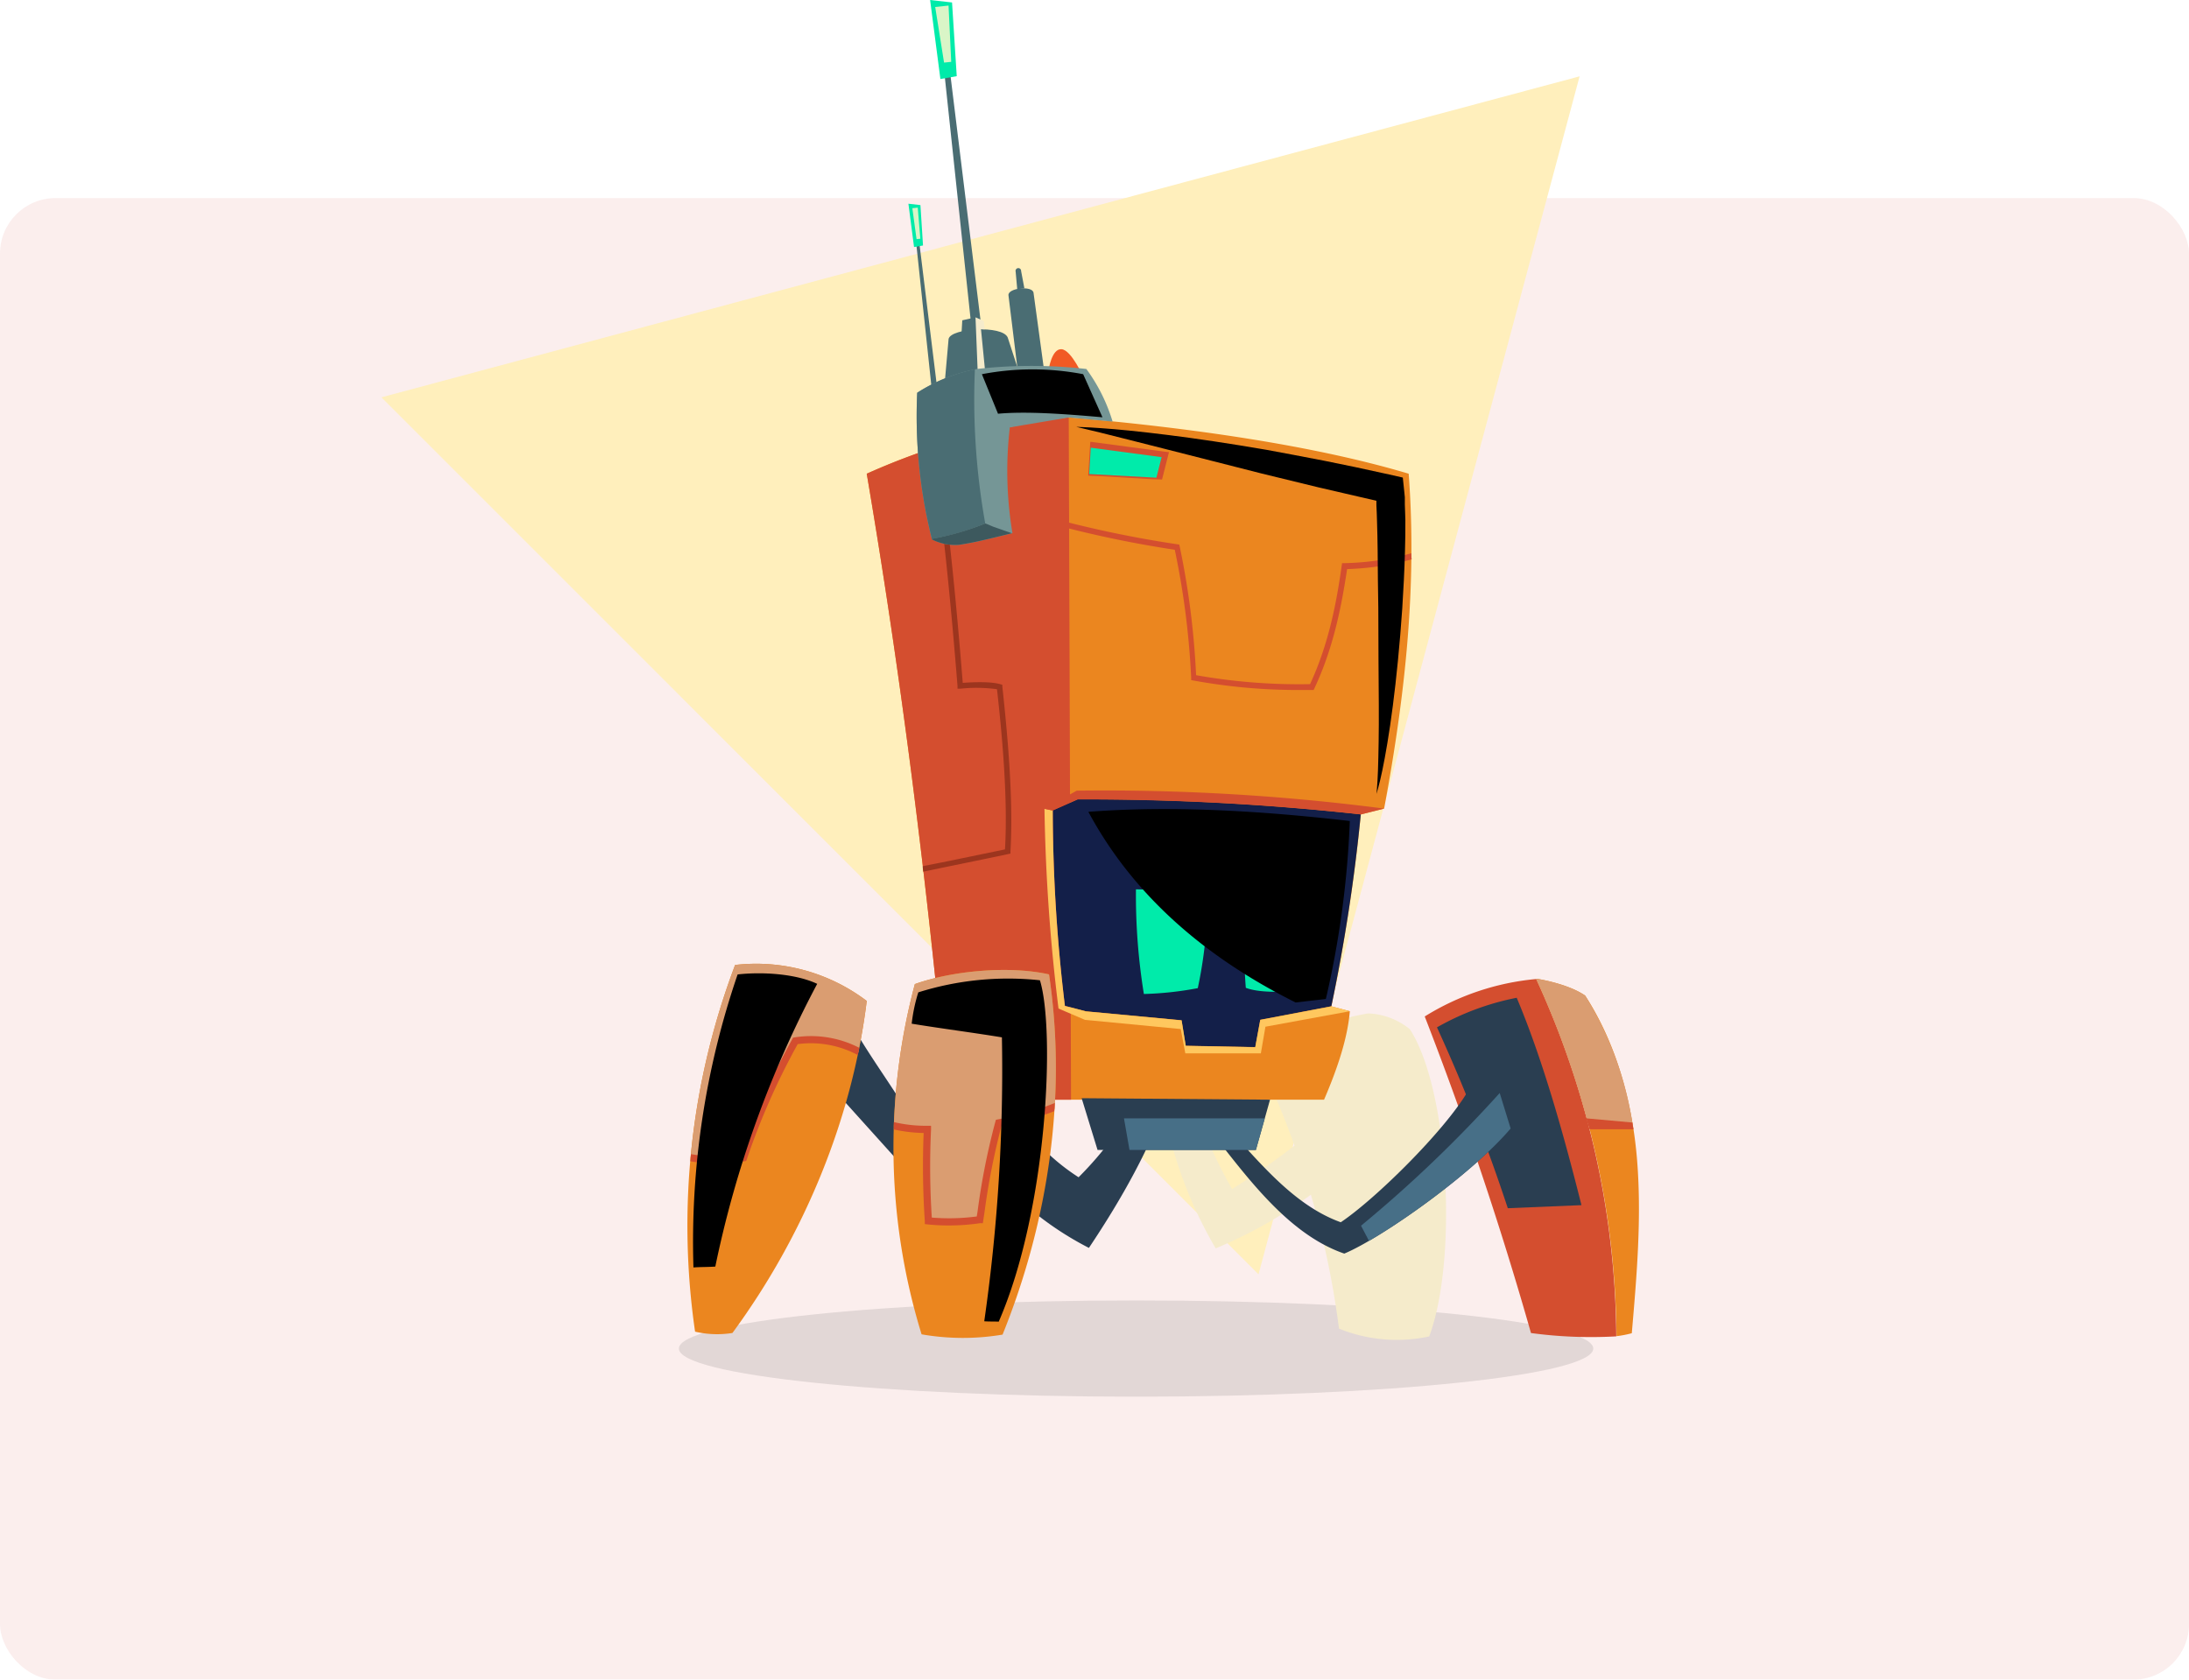 <svg xmlns="http://www.w3.org/2000/svg" xmlns:xlink="http://www.w3.org/1999/xlink" width="393.978" height="302.349" viewBox="0 0 393.978 302.349">
  <defs>
    <linearGradient id="linear-gradient" x1="1377.875" y1="1630.094" x2="1380.287" y2="1628.621" gradientUnits="objectBoundingBox">
      <stop offset="0" stop-color="#f5ebcb"/>
      <stop offset="0.41" stop-color="#b8c2b2"/>
      <stop offset="0.84" stop-color="#759696"/>
    </linearGradient>
    <linearGradient id="linear-gradient-2" x1="49.289" y1="281.495" x2="48.788" y2="282.164" xlink:href="#linear-gradient"/>
    <linearGradient id="linear-gradient-3" x1="133.847" y1="258.491" x2="134.662" y2="257.415" gradientUnits="objectBoundingBox">
      <stop offset="0" stop-color="#ffcb5d"/>
      <stop offset="0.74" stop-color="#ed8e26"/>
      <stop offset="0.84" stop-color="#eb861f"/>
    </linearGradient>
    <linearGradient id="linear-gradient-4" x1="142.307" y1="626.948" x2="142.695" y2="625.777" gradientUnits="objectBoundingBox">
      <stop offset="0" stop-color="#ffefbc"/>
      <stop offset="0.26" stop-color="#f7dead"/>
      <stop offset="0.77" stop-color="#e4b285"/>
      <stop offset="1" stop-color="#da9d71"/>
    </linearGradient>
    <linearGradient id="linear-gradient-5" x1="25.728" y1="137.143" x2="25.606" y2="135.974" xlink:href="#linear-gradient-3"/>
    <linearGradient id="linear-gradient-6" x1="85.335" y1="251.06" x2="84.542" y2="249.957" xlink:href="#linear-gradient-3"/>
    <linearGradient id="linear-gradient-7" x1="85.48" y1="365.319" x2="84.914" y2="364.176" xlink:href="#linear-gradient-4"/>
    <linearGradient id="linear-gradient-8" x1="76.459" y1="249.344" x2="77.336" y2="248.496" xlink:href="#linear-gradient-3"/>
    <linearGradient id="linear-gradient-9" x1="78.023" y1="469.059" x2="78.504" y2="468.202" xlink:href="#linear-gradient-4"/>
    <radialGradient id="radial-gradient" cx="0.614" cy="0.375" r="0.812" gradientTransform="matrix(0.805, 0, 0, -1, 8.825, 747.352)" gradientUnits="objectBoundingBox">
      <stop offset="0.01" stop-color="#22567d"/>
      <stop offset="0.25" stop-color="#204e76"/>
      <stop offset="0.63" stop-color="#1a3a62"/>
      <stop offset="1" stop-color="#131f49"/>
    </radialGradient>
    <linearGradient id="linear-gradient-10" x1="53.479" y1="479.477" x2="52.784" y2="478.417" gradientUnits="objectBoundingBox">
      <stop offset="0" stop-color="#858274"/>
      <stop offset="0.72" stop-color="#262521"/>
      <stop offset="1"/>
    </linearGradient>
    <linearGradient id="linear-gradient-11" x1="42.492" y1="254.53" x2="42.01" y2="253.835" gradientUnits="objectBoundingBox">
      <stop offset="0.17" stop-color="#bdb58f"/>
      <stop offset="0.26" stop-color="#b3ac88"/>
      <stop offset="0.41" stop-color="#999274"/>
      <stop offset="0.6" stop-color="#6e6953"/>
      <stop offset="0.82" stop-color="#333127"/>
      <stop offset="1"/>
    </linearGradient>
    <linearGradient id="linear-gradient-12" x1="70.803" y1="522.647" x2="70.114" y2="521.496" xlink:href="#linear-gradient"/>
    <linearGradient id="linear-gradient-13" x1="110.996" y1="314.116" x2="111.048" y2="313.037" gradientUnits="objectBoundingBox">
      <stop offset="0" stop-color="#c4bfaa"/>
      <stop offset="0.5" stop-color="#646157"/>
      <stop offset="1"/>
    </linearGradient>
    <linearGradient id="linear-gradient-14" x1="101.823" y1="269.243" x2="102.059" y2="268.123" xlink:href="#linear-gradient-13"/>
    <linearGradient id="linear-gradient-15" x1="114.631" y1="1953.462" x2="114.025" y2="1951.425" xlink:href="#linear-gradient-11"/>
  </defs>
  <g id="Grupo_63935" data-name="Grupo 63935" transform="translate(-1020.021 -8793.59)">
    <g id="Image_Place_Holder" data-name="Image Place Holder" transform="translate(1020.021 8829.245)" opacity="0.1">
      <rect id="Image_Place_Holder-2" data-name="Image Place Holder" width="393.978" height="266.693" rx="10" fill="#d44f4a"/>
    </g>
    <g id="Grupo_63781" data-name="Grupo 63781" transform="translate(419.458 5824.293)">
      <g id="Grupo_63780" data-name="Grupo 63780">
        <g id="Layer_1" data-name="Layer 1">
          <g id="Grupo_63779" data-name="Grupo 63779">
            <path id="Trazado_134252" data-name="Trazado 134252" d="M884.86,2983.037l-28.9,107.82-28.887,107.83-78.934-78.934L669.21,3040.82l107.82-28.9Z" fill="#ffefbc"/>
            <g id="Grupo_63778" data-name="Grupo 63778">
              <path id="Trazado_134253" data-name="Trazado 134253" d="M887.321,3212.052c0,4.784-36.839,8.661-82.29,8.661s-82.28-3.877-82.28-8.661,36.839-8.661,82.28-8.661S887.321,3207.269,887.321,3212.052Z" opacity="0.1" style="isolation: isolate"/>
              <g id="Grupo_63777" data-name="Grupo 63777">
                <g id="Grupo_63775" data-name="Grupo 63775">
                  <path id="Trazado_134254" data-name="Trazado 134254" d="M777.453,3030.318l-5.925-48.256-1.024.108,5.147,48.334Z" fill="#4a6d73"/>
                  <path id="Trazado_134255" data-name="Trazado 134255" d="M771.912,2969.74l.846,13.267-2.943.512-1.85-14.222Z" fill="#00ebaa"/>
                  <path id="Trazado_134256" data-name="Trazado 134256" d="M769.245,3039.235l-3.228-26.269-.561.059,2.8,26.318Z" fill="#4a6d73"/>
                  <path id="Trazado_134257" data-name="Trazado 134257" d="M766.224,3006.215l.463,7.273-1.614.275-1.014-7.795Z" fill="#00ebaa"/>
                  <path id="Trazado_134258" data-name="Trazado 134258" d="M784.107,3036.725l-2.175-6.673c-.926-2.263-10.246-1.712-10.64.256l-.728,8.228Z" fill="#4a6d73"/>
                  <path id="Trazado_134259" data-name="Trazado 134259" d="M784.933,3021.2l-.59-3.111a.5.5,0,1,0-1-.056.484.484,0,0,0,.018.165l.285,3.169Z" fill="#4a6d73"/>
                  <path id="Trazado_134260" data-name="Trazado 134260" d="M795.563,3037.227s-2.146-4.921-3.937-5.068-2.333,3.74-2.333,3.74Z" fill="#f15a24"/>
                  <path id="Trazado_134261" data-name="Trazado 134261" d="M788.614,3036.942l-2.037-14.95c-.187-1.329-4.685-.857-4.508.472l1.693,13.779Z" fill="#4a6d73"/>
                  <path id="Trazado_134262" data-name="Trazado 134262" d="M776.135,3026.421l.492,10.01-3.464.8.591-10.275Z" fill="#4a6d73"/>
                  <path id="Trazado_134263" data-name="Trazado 134263" d="M776.135,3026.421l1.476.65.2,1.506-.689-.02.807,8.2-1.378.01Z" fill="url(#linear-gradient)"/>
                  <path id="Trazado_134264" data-name="Trazado 134264" d="M771.282,2970.3l.482,10.128-1.289.138-1.594-10.01Z" fill="#fff7cc" opacity="0.85" style="isolation: isolate"/>
                  <path id="Trazado_134265" data-name="Trazado 134265" d="M765.741,3006.677l.463,5.59-.679.079-.758-5.571Z" fill="#fff7cc" opacity="0.85" style="isolation: isolate"/>
                </g>
                <path id="Trazado_134266" data-name="Trazado 134266" d="M811.113,3166c-3.543,10.019-8.651,19.084-14.566,27.932a57.162,57.162,0,0,1-10.452-6.889,28.612,28.612,0,0,1,2.283-10.905,37.839,37.839,0,0,0,6.309,5.078,63.162,63.162,0,0,0,11.249-15.245A15.484,15.484,0,0,1,811.113,3166Z" fill="#2a3e51"/>
                <path id="Trazado_134267" data-name="Trazado 134267" d="M854.31,3154.565a12.658,12.658,0,0,0-7.509-2.845,59.769,59.769,0,0,0-20.137,7.451,159.908,159.908,0,0,1,6.889,16.347,126.165,126.165,0,0,1-11.23,7.815,75.6,75.6,0,0,1-7.47-17.8c-2.037-.207-3.74-.089-5.246,1.141a77.61,77.61,0,0,0,9.754,27.342,81.95,81.95,0,0,0,17.135-9.665,154.237,154.237,0,0,1,5.059,24.113,27.736,27.736,0,0,0,16.239,1.407C862.952,3196.029,861.377,3165.45,854.31,3154.565Z" fill="url(#linear-gradient-2)"/>
                <path id="Trazado_134268" data-name="Trazado 134268" d="M877.055,3145.53a45.809,45.809,0,0,0-20.068,6.741q10.886,28.021,19.123,56.986a80.918,80.918,0,0,0,15.354.6h0A156.206,156.206,0,0,0,877.055,3145.53Z" fill="#d44e2f"/>
                <path id="Trazado_134269" data-name="Trazado 134269" d="M873.542,3148.905a47.386,47.386,0,0,0-14.35,5.325,313.271,313.271,0,0,1,12.745,32.558l13.258-.552C881.72,3172.379,878,3159.5,873.542,3148.905Z" fill="#2a3e51"/>
                <path id="Trazado_134270" data-name="Trazado 134270" d="M895.214,3178.215c-.827-10.344-3.691-20.993-9.35-29.7-3.14-2.175-8.612-3.012-8.612-3.012h-.2a156.219,156.219,0,0,1,14.449,64.318,19.143,19.143,0,0,0,2.755-.531C895.145,3198.972,896.041,3188.569,895.214,3178.215Z" fill="url(#linear-gradient-3)"/>
                <path id="Trazado_134271" data-name="Trazado 134271" d="M894.446,3172.015a61.017,61.017,0,0,0-8.582-23.5c-3.14-2.175-8.612-3.012-8.612-3.012h-.2a162.271,162.271,0,0,1,9.311,25.973C889.033,3171.641,891.759,3171.857,894.446,3172.015Z" fill="url(#linear-gradient-4)"/>
                <path id="Trazado_134272" data-name="Trazado 134272" d="M874.24,3170.115a41.784,41.784,0,0,0-2.45-6.259,58.293,58.293,0,0,0-7.1,1.968c-4.173,7.076-16.555,19.3-22.814,23.493-9.213-3.317-15.748-12.312-22.017-18.749-.659.659-1.211,1.092-1.87,1.752,6.535,8.149,14.084,19.044,24.517,22.637C849.36,3192.132,868.207,3178.914,874.24,3170.115Z" fill="#2a3e51"/>
                <path id="Trazado_134273" data-name="Trazado 134273" d="M756.559,3054.569c6.21,36.485,10.944,74.111,14.487,112.682h67.822c2.49-5.777,4.252-11.19,4.636-15.924l-3.317-.876a320.709,320.709,0,0,0,5.3-34.546l4.192-1.053c3.937-21.111,5.906-40.628,4.42-60.283-17.273-5.157-39.733-8.317-61.189-10.157A127.487,127.487,0,0,0,756.559,3054.569Z" fill="url(#linear-gradient-5)"/>
                <path id="Trazado_134274" data-name="Trazado 134274" d="M771.046,3167.251h22.283l-.414-122.839a127.487,127.487,0,0,0-36.356,10.157C762.769,3091.073,767.5,3128.68,771.046,3167.251Z" fill="#d44e2f"/>
                <path id="Trazado_134275" data-name="Trazado 134275" d="M764.56,3170.6c-3.218-5.452-6.761-10.176-9.98-15.619-1.033,4.006-1.968,7.5-3,11.515l11.249,12.49A46.826,46.826,0,0,0,764.56,3170.6Z" fill="#2a3e51"/>
                <path id="Trazado_134276" data-name="Trazado 134276" d="M789.362,3144.7c3.268,21.78-.108,44.427-8.356,64.84a43.151,43.151,0,0,1-14.576-.05,114.244,114.244,0,0,1-1.21-63.048C772.07,3144,782.266,3143.108,789.362,3144.7Z" fill="url(#linear-gradient-6)"/>
                <path id="Trazado_134277" data-name="Trazado 134277" d="M765.22,3146.445a113.453,113.453,0,0,0-3.77,25.589,14.679,14.679,0,0,0,5.65.985,153.719,153.719,0,0,0,.688,16.2c1.87,0,3.721.118,5.591.167a8.543,8.543,0,0,0,3.6-.453,65.015,65.015,0,0,1,3.425-17.263c3.317-.738,6.683-1.693,9.95-2.7a114.972,114.972,0,0,0-.984-24.27C782.266,3143.108,772.07,3144,765.22,3146.445Z" fill="url(#linear-gradient-7)"/>
                <path id="Trazado_134278" data-name="Trazado 134278" d="M756.559,3149.476c-2.618,21.4-11.407,42.4-24.173,59.771a17.566,17.566,0,0,1-6.722-.236A132.558,132.558,0,0,1,732.869,3143,32.964,32.964,0,0,1,756.559,3149.476Z" fill="url(#linear-gradient-8)"/>
                <path id="Trazado_134279" data-name="Trazado 134279" d="M732.869,3143a132.3,132.3,0,0,0-8.022,34.881,34.9,34.9,0,0,0,9.114.1,127.234,127.234,0,0,1,9.773-21.554,30.786,30.786,0,0,1,11.279,2.332c.64-3.08,1.162-6.18,1.546-9.281A32.964,32.964,0,0,0,732.869,3143Z" fill="url(#linear-gradient-9)"/>
                <path id="Trazado_134280" data-name="Trazado 134280" d="M743.616,3156.031l-.315.049-.147.276a128.345,128.345,0,0,0-9.262,20.806,28.245,28.245,0,0,1-8.966-.108l-.118,1.289a29.2,29.2,0,0,0,9.675,0l.384-.059.128-.364a126.921,126.921,0,0,1,9.133-20.668,17.842,17.842,0,0,1,10.826,1.968c.1-.433.2-.866.276-1.3A18.956,18.956,0,0,0,743.616,3156.031Z" fill="#d44e2f"/>
                <path id="Trazado_134281" data-name="Trazado 134281" d="M790.406,3167.842a49.071,49.071,0,0,1-10.217,2.952l-.383.079-.109.384a125.424,125.424,0,0,0-3.179,16.033l-.157.984a38.453,38.453,0,0,1-8.09.2,141.791,141.791,0,0,1-.138-15.836v-.689h-.689a25.06,25.06,0,0,1-6.014-.669v1.328a27.015,27.015,0,0,0,5.374.64,146.958,146.958,0,0,0,.207,15.846v.551l.541.059a33.4,33.4,0,0,0,3.691.187,38.382,38.382,0,0,0,5.758-.413l.452.019.3-1.968a126.073,126.073,0,0,1,3.042-15.5,52.262,52.262,0,0,0,9.5-2.7C790.366,3168.826,790.376,3168.324,790.406,3167.842Z" fill="#d44e2f"/>
                <path id="Trazado_134282" data-name="Trazado 134282" d="M790.041,3115.186a295.257,295.257,0,0,0,2.176,35.166l3.769.984,17.234,1.615.748,4.586,12.509.246.905-4.921,12.795-2.431a320.656,320.656,0,0,0,5.3-34.546,453.527,453.527,0,0,0-50.972-2.706Z" fill="url(#radial-gradient)"/>
                <g id="Grupo_63776" data-name="Grupo 63776">
                  <path id="Trazado_134283" data-name="Trazado 134283" d="M808.141,3055.573l-5.019-.3-4.99-.3-1.712-.059.374-6.1.689.089,6.368.856,6.368.846.738.089-.187.719-.463,1.84-.472,1.86-.128.5-1.565-.049Z" fill="#d44e2f"/>
                  <path id="Trazado_134284" data-name="Trazado 134284" d="M808.7,3055.288l-12.1-.659.285-4.744,12.745,1.7-.935,3.7Z" fill="#00ebaa"/>
                </g>
                <path id="Trazado_134285" data-name="Trazado 134285" d="M771.548,3124.241l-4.921.984a8.69,8.69,0,0,0,.108.985l5.02-1.044c3.7-.758,7.411-1.515,10.314-2.135l.355-.079v-.364c.551-9.212-.483-20.669-1.457-29.7v-.325l-.315-.088c-1.87-.571-5.492-.354-6.811-.256-1.151-14.379-2.342-26.1-3.759-36.839l-.985.128c1.428,10.826,2.628,22.686,3.8,37.272v.492h.492a27.86,27.86,0,0,1,6.613.089c.985,8.789,1.969,19.881,1.437,28.837Z" fill="#9c351e"/>
                <path id="Trazado_134286" data-name="Trazado 134286" d="M854.586,3068.889a48.069,48.069,0,0,1-12.057,1.782h-.423l-.059.423c-.9,6.417-2.273,13.966-5.7,21.357a105.823,105.823,0,0,1-20.51-1.614,145.712,145.712,0,0,0-2.953-23.188l-.079-.325-.334-.049a199.746,199.746,0,0,1-23.395-4.921l-.256.984A199.588,199.588,0,0,0,812,3068.259a145.191,145.191,0,0,1,2.953,23.08v.384l.384.069a104.389,104.389,0,0,0,19.133,1.712h2.519l.128-.265c3.5-7.441,4.921-15.019,5.9-21.5a49.194,49.194,0,0,0,11.624-1.751A6.365,6.365,0,0,1,854.586,3068.889Z" fill="#d44e2f"/>
                <path id="Trazado_134287" data-name="Trazado 134287" d="M834.921,3134.792c-.383,4.645-.748,8.75-2.372,13.011-2.44.069-5.678.108-7.765-.689a77.855,77.855,0,0,1,0-12.312A40.223,40.223,0,0,1,834.921,3134.792Zm-18.778,12.381a79.377,79.377,0,0,0,1.752-16.328,64.324,64.324,0,0,0-12.884-1.456,111.273,111.273,0,0,0,1.427,18.837A60.042,60.042,0,0,0,816.143,3147.173Z" fill="#00ebaa"/>
                <path id="Trazado_134288" data-name="Trazado 134288" d="M796.449,3115.433c7.932,14.763,20.668,26.012,37.3,34.319l5.443-.63a170.012,170.012,0,0,0,4.311-32.036C826.723,3115.147,810.838,3114.33,796.449,3115.433Z" fill="url(#linear-gradient-10)"/>
                <path id="Trazado_134289" data-name="Trazado 134289" d="M853.405,3060.09V3058.8l-.069-.7-.295-2.834-2.422-.551-6.249-1.359-5.482-1.122c-3.6-.708-7.087-1.348-10.4-1.968-6.654-1.142-12.677-2.037-17.716-2.667s-9.2-1.043-12.057-1.23c-1.427-.119-2.549-.148-3.3-.187l-1.151-.05,4.32,1.034c2.766.669,6.762,1.722,11.693,2.952l17.332,4.41,10.255,2.5,10.423,2.411h0v.836c.059.9.079,1.821.108,2.737.059,1.82.1,3.641.118,5.423,0,3.582.079,7.027.118,10.314,0,6.575.059,12.49.089,17.44s-.059,8.966-.148,11.732c-.059,1.388-.108,2.461-.177,3.179s-.088,1.112-.088,1.112.108-.364.3-1.073.452-1.752.738-3.12c.571-2.726,1.26-6.712,1.9-11.662s1.24-10.876,1.693-17.48c.207-3.307.4-6.791.492-10.413.059-1.811.079-3.661.069-5.561C853.454,3062.029,853.464,3061.085,853.405,3060.09Z" fill="url(#linear-gradient-11)"/>
                <path id="Trazado_134290" data-name="Trazado 134290" d="M765.643,3039.993a90.649,90.649,0,0,0,2.657,26.4,9.354,9.354,0,0,0,4.872.985c3.159-.453,6.516-1.359,9.616-2.107a67.445,67.445,0,0,1-.473-19.044l10.62-1.781,7.874.738a31.162,31.162,0,0,0-4.725-9.468,88.035,88.035,0,0,0-19.684,0A30.564,30.564,0,0,0,765.643,3039.993Z" fill="url(#linear-gradient-12)"/>
                <path id="Trazado_134291" data-name="Trazado 134291" d="M777.886,3063.515a126.6,126.6,0,0,1-1.86-27.735,30.4,30.4,0,0,0-10.383,4.213,90.739,90.739,0,0,0,2.638,26.308A45.868,45.868,0,0,0,777.886,3063.515Z" fill="#4a6d73"/>
                <path id="Trazado_134292" data-name="Trazado 134292" d="M779.658,3064.224c-.7-.226-1.073-.472-1.772-.7a48.237,48.237,0,0,1-9.625,2.776v.088a9.352,9.352,0,0,0,4.872.985c3.139-.453,6.466-1.349,9.556-2.087Z" fill="#3d595e"/>
                <path id="Trazado_134293" data-name="Trazado 134293" d="M747.642,3146.4a190.881,190.881,0,0,0-18.336,50.893c-1.388.1-2.6.059-3.937.158a148.519,148.519,0,0,1,7.952-52.744C737.6,3144.221,743.705,3144.536,747.642,3146.4Z" fill="url(#linear-gradient-13)"/>
                <path id="Trazado_134294" data-name="Trazado 134294" d="M886.031,3170.607l8.326.758.2,1.22-7.893-.01Z" fill="#d44e2f"/>
                <path id="Trazado_134295" data-name="Trazado 134295" d="M780.317,3207.21c-.984-.049-1.584,0-2.608-.069a317.989,317.989,0,0,0,3.179-51.11c-5.334-.876-10.905-1.584-16.239-2.46a29.923,29.923,0,0,1,1.191-5.64,53.9,53.9,0,0,1,21.889-2.175C790.474,3154.653,789.156,3186.847,780.317,3207.21Z" fill="url(#linear-gradient-14)"/>
                <path id="Trazado_134296" data-name="Trazado 134296" d="M777.286,3036.656l2.9,7.116c4.922-.452,11.644,0,18.8.64l-3.474-7.756A48.337,48.337,0,0,0,777.286,3036.656Z" fill="url(#linear-gradient-15)"/>
                <path id="Trazado_134297" data-name="Trazado 134297" d="M795.238,3166.985l33.906.266L826.6,3176.3H798.1Z" fill="#2a3e51"/>
                <path id="Trazado_134298" data-name="Trazado 134298" d="M791.075,3150.844l4.763,2.038,17.234,1.653.827,4.38h13.592l.826-4.8,15.187-2.785-3.317-.876-12.795,2.431-.905,4.921-12.51-.246-.748-4.587L796,3151.356l-3.77-.984a295.494,295.494,0,0,1-2.194-35.166l-1.487-.305A330.3,330.3,0,0,0,791.075,3150.844Z" fill="#ffc75e"/>
                <path id="Trazado_134299" data-name="Trazado 134299" d="M845.492,3115.905l4.192-1.053a389.458,389.458,0,0,0-55.332-3.228l-5.8,3.257,1.486.3,4.479-1.968A453.465,453.465,0,0,1,845.492,3115.905Z" fill="#d44e2f"/>
                <path id="Trazado_134300" data-name="Trazado 134300" d="M872.449,3172.438l-1.968-6.388a233.546,233.546,0,0,1-24.96,23.887l1.437,2.736C854.537,3188.264,866.465,3179.475,872.449,3172.438Z" fill="#476f87"/>
                <path id="Trazado_134301" data-name="Trazado 134301" d="M803.85,3176.3l-.994-5.689H828.2L826.6,3176.3Z" fill="#476f87"/>
              </g>
            </g>
          </g>
        </g>
      </g>
    </g>
  </g>
</svg>
